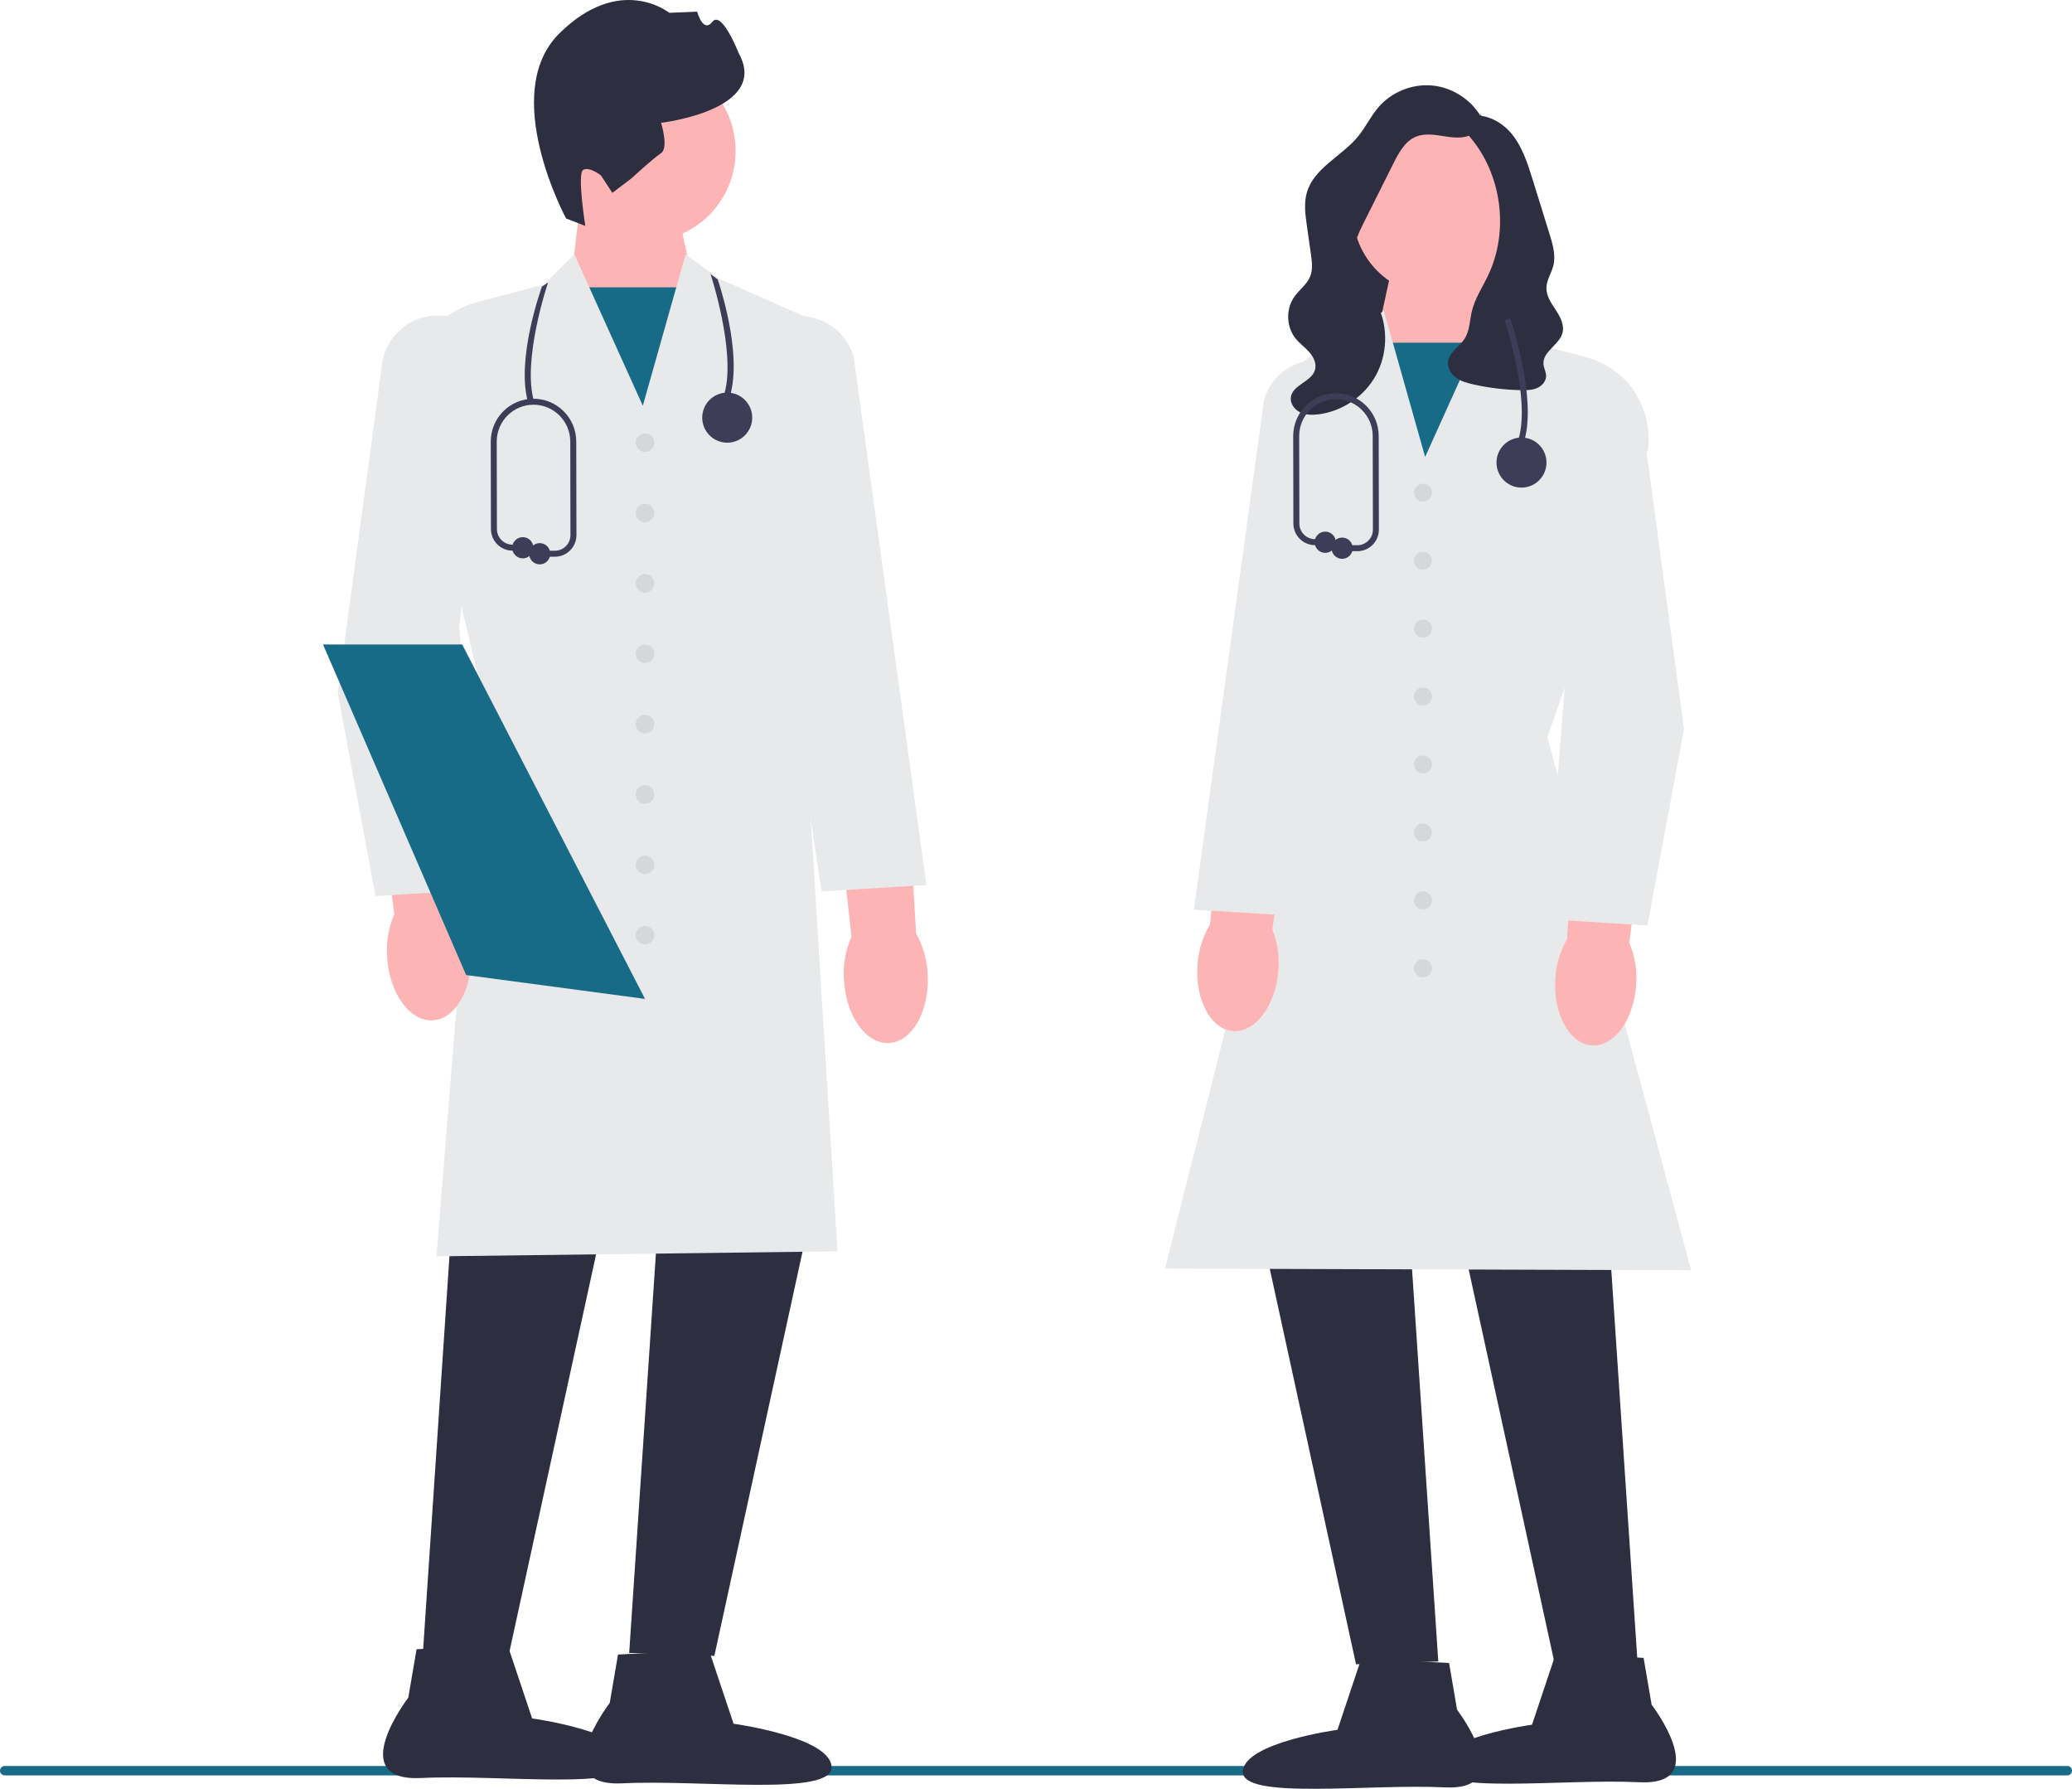 <svg width="431" height="372" viewBox="0 0 431 372" fill="none" xmlns="http://www.w3.org/2000/svg">
<g clip-path="url(#clip0_225_1224)">
<path d="M0 368.232C0 368.775 0.435 369.211 0.978 369.211H430.022C430.565 369.211 431 368.775 431 368.232C431 367.689 430.565 367.253 430.022 367.253H0.978C0.435 367.253 0 367.689 0 368.232Z" fill="#176B87"/>
<path d="M139.985 39.534L144.65 60.857L134.726 90.537L118.737 58.648L120.956 40.149L139.985 39.534Z" fill="#FDB4B4"/>
<path d="M145.517 59.753H117.911V93.16H145.517V59.753Z" fill="#176B87"/>
<path d="M134.165 50.275C144.577 50.275 153.018 41.821 153.018 31.393C153.018 20.965 144.577 12.511 134.165 12.511C123.753 12.511 115.312 20.965 115.312 31.393C115.312 41.821 123.753 50.275 134.165 50.275Z" fill="#FDB4B4"/>
<path d="M117.754 45.434C117.754 45.434 103.7 19.44 116.371 6.931C129.042 -5.578 139.214 2.665 139.214 2.665L145.022 2.429C145.022 2.429 146.233 7.008 148.187 4.529C150.14 2.051 153.67 11.076 153.67 11.076C160.221 22.893 137.51 25.54 137.51 25.54C137.51 25.54 139.15 30.772 137.483 31.868C135.816 32.964 131.363 37.085 131.363 37.085L127.376 40.101L125.007 36.486C125.007 36.486 122.533 34.529 121.283 35.351C120.032 36.173 121.752 46.986 121.752 46.986L117.754 45.434Z" fill="#2E2E41"/>
<path d="M95.136 236.666L87.928 344.352L105.648 344.953L129.075 237.568L95.136 236.666Z" fill="#2E2E41"/>
<path d="M138.085 236.064L130.877 343.75L148.597 344.352L172.024 236.967L138.085 236.064Z" fill="#2E2E41"/>
<path d="M90.796 261.269L100.229 143.985L85.763 82.912C84.516 73.833 90.227 65.243 99.042 62.901L113.198 59.139L119.463 52.864L133.714 84.383L142.614 52.888L149.556 57.944L170.143 67.041L170.133 67.254L166.831 141.029L174.202 260.225L173.875 260.229L90.796 261.269Z" fill="#E8E9EA"/>
<path d="M147.459 343.128L152.59 358.469C152.59 358.469 172.663 361.202 172.976 367.426C173.288 373.649 145.695 370.047 129.538 370.86C113.38 371.673 126.83 354.15 126.83 354.15L128.552 344.08L147.459 343.128Z" fill="#2E2E41"/>
<path d="M105.557 342.023L110.688 357.364C110.688 357.364 130.762 360.097 131.074 366.321C131.386 372.545 103.793 368.942 87.636 369.756C71.478 370.569 84.928 353.045 84.928 353.045L86.65 342.975L105.557 342.023Z" fill="#2E2E41"/>
<path d="M80.524 198.98C80.306 195.955 80.816 192.923 82.009 190.135L78.179 158.674L93.18 157.287L95.449 189.35C96.956 191.979 97.813 194.931 97.948 197.96C98.389 205.535 94.846 211.902 90.034 212.183C85.222 212.464 80.964 206.553 80.524 198.98Z" fill="#FDB4B4"/>
<path d="M175.535 203.598C175.35 200.571 175.892 197.544 177.116 194.77L173.629 163.269L188.644 162.046L190.564 194.132C192.042 196.777 192.867 199.738 192.969 202.768C193.328 210.348 189.716 216.675 184.901 216.904C180.086 217.133 175.892 211.175 175.535 203.598Z" fill="#FDB4B4"/>
<path d="M78.118 186.364L78.067 186.092L70.249 144.082L79.487 75.672C80.311 69.564 85.756 65.165 91.897 65.657C95.103 65.914 97.981 67.437 99.999 69.946C102.017 72.456 102.89 75.596 102.457 78.789L95.505 130.095L99.882 184.972L78.118 186.364Z" fill="#E8E9EA"/>
<path d="M170.902 185.377L155.184 80.298C154.367 77.217 154.845 73.993 156.538 71.252C158.23 68.512 160.897 66.644 164.047 65.991C170.075 64.743 176.027 68.433 177.6 74.391L192.7 184.058L170.902 185.377Z" fill="#E8E9EA"/>
<path d="M134.175 93.988C135.241 93.988 136.104 93.123 136.104 92.056C136.104 90.988 135.241 90.123 134.175 90.123C133.109 90.123 132.245 90.988 132.245 92.056C132.245 93.123 133.109 93.988 134.175 93.988Z" fill="#D6D7D8"/>
<path d="M134.175 108.621C135.241 108.621 136.104 107.756 136.104 106.688C136.104 105.621 135.241 104.756 134.175 104.756C133.109 104.756 132.245 105.621 132.245 106.688C132.245 107.756 133.109 108.621 134.175 108.621Z" fill="#D6D7D8"/>
<path d="M134.175 123.253C135.241 123.253 136.104 122.388 136.104 121.32C136.104 120.253 135.241 119.388 134.175 119.388C133.109 119.388 132.245 120.253 132.245 121.32C132.245 122.388 133.109 123.253 134.175 123.253Z" fill="#D6D7D8"/>
<path d="M134.175 137.886C135.241 137.886 136.104 137.02 136.104 135.953C136.104 134.886 135.241 134.021 134.175 134.021C133.109 134.021 132.245 134.886 132.245 135.953C132.245 137.02 133.109 137.886 134.175 137.886Z" fill="#D6D7D8"/>
<path d="M134.175 152.519C135.241 152.519 136.104 151.653 136.104 150.586C136.104 149.519 135.241 148.653 134.175 148.653C133.109 148.653 132.245 149.519 132.245 150.586C132.245 151.653 133.109 152.519 134.175 152.519Z" fill="#D6D7D8"/>
<path d="M134.175 167.151C135.241 167.151 136.104 166.286 136.104 165.219C136.104 164.151 135.241 163.286 134.175 163.286C133.109 163.286 132.245 164.151 132.245 165.219C132.245 166.286 133.109 167.151 134.175 167.151Z" fill="#D6D7D8"/>
<path d="M134.175 181.784C135.241 181.784 136.104 180.919 136.104 179.852C136.104 178.784 135.241 177.919 134.175 177.919C133.109 177.919 132.245 178.784 132.245 179.852C132.245 180.919 133.109 181.784 134.175 181.784Z" fill="#D6D7D8"/>
<path d="M134.175 196.417C135.241 196.417 136.104 195.552 136.104 194.484C136.104 193.417 135.241 192.552 134.175 192.552C133.109 192.552 132.245 193.417 132.245 194.484C132.245 195.552 133.109 196.417 134.175 196.417Z" fill="#D6D7D8"/>
<path d="M134.177 207.736L97.665 202.863L96.962 202.769L78.302 159.677L67.189 134.021H96.135L134.177 207.736Z" fill="#176B87"/>
<path d="M280.57 44.223L303.784 31.486V67.876H276.937L280.57 44.223Z" fill="#2E2E41"/>
<path d="M308.761 52.336L310.903 70.201L295.463 100.995L285.879 72.334L290.385 51.742L308.761 52.336Z" fill="#FDB4B4"/>
<path d="M311.702 71.267H285.042V103.527H311.702V71.267Z" fill="#176B87"/>
<path d="M333.695 242.109L340.656 346.1L323.544 346.681L300.921 242.981L333.695 242.109Z" fill="#2E2E41"/>
<path d="M292.22 241.528L299.181 345.519L282.069 346.1L259.446 242.4L292.22 241.528Z" fill="#2E2E41"/>
<path d="M351.774 264.165L351.366 264.163L242.354 263.807L242.452 263.42L270.478 152.209L263.458 96.085C262.128 85.45 267.812 75.398 277.603 71.072L281.138 69.51L287.853 64.619L296.443 95.02L310.199 64.596L316.259 70.664L329.925 74.296C338.444 76.559 343.963 84.859 342.762 93.603L342.748 93.664L321.877 153.307L351.774 264.165Z" fill="#E8E9EA"/>
<path d="M283.167 344.918L301.426 345.837L303.088 355.561C303.088 355.561 316.076 372.484 300.474 371.699C284.871 370.913 258.224 374.392 258.526 368.382C258.828 362.372 278.212 359.732 278.212 359.732L283.167 344.918Z" fill="#2E2E41"/>
<path d="M323.631 343.852L341.89 344.771L343.553 354.495C343.553 354.495 356.541 371.418 340.938 370.632C325.335 369.847 298.689 373.326 298.99 367.316C299.292 361.305 318.677 358.666 318.677 358.666L323.631 343.852Z" fill="#2E2E41"/>
<path d="M340.351 204.65C339.926 211.963 335.814 217.671 331.167 217.4C326.52 217.128 323.099 210.98 323.525 203.665C323.655 200.74 324.483 197.889 325.939 195.351L328.13 164.388L342.616 165.727L338.918 196.109C340.07 198.8 340.561 201.729 340.351 204.65Z" fill="#FDB4B4"/>
<path d="M265.909 201.869C265.329 209.172 261.097 214.791 256.457 214.42C251.817 214.05 248.527 207.83 249.108 200.525C249.3 197.604 250.188 194.772 251.698 192.265L254.546 161.355L269.001 163.003L264.658 193.299C265.752 196.015 266.182 198.954 265.909 201.869Z" fill="#FDB4B4"/>
<path d="M342.684 192.478L321.646 191.133L321.671 190.817L325.874 138.129L319.16 88.585C318.742 85.498 319.586 82.463 321.536 80.037C323.487 77.612 326.268 76.139 329.368 75.891C335.304 75.422 340.566 79.668 341.364 85.572L350.284 151.636L350.275 151.685L342.684 192.478Z" fill="#E8E9EA"/>
<path d="M269.412 190.459L248.34 189.183L248.387 188.85L262.917 83.304C264.445 77.507 270.201 73.942 276.024 75.148C279.07 75.779 281.647 77.585 283.283 80.234C284.919 82.882 285.381 85.999 284.585 89.009L269.412 190.459Z" fill="#E8E9EA"/>
<path d="M295.996 104.327C297.025 104.327 297.859 103.492 297.859 102.461C297.859 101.43 297.025 100.595 295.996 100.595C294.967 100.595 294.132 101.43 294.132 102.461C294.132 103.492 294.967 104.327 295.996 104.327Z" fill="#D6D7D8"/>
<path d="M295.996 118.457C297.025 118.457 297.859 117.622 297.859 116.591C297.859 115.56 297.025 114.725 295.996 114.725C294.967 114.725 294.132 115.56 294.132 116.591C294.132 117.622 294.967 118.457 295.996 118.457Z" fill="#D6D7D8"/>
<path d="M295.996 132.588C297.025 132.588 297.859 131.753 297.859 130.722C297.859 129.691 297.025 128.855 295.996 128.855C294.967 128.855 294.132 129.691 294.132 130.722C294.132 131.753 294.967 132.588 295.996 132.588Z" fill="#D6D7D8"/>
<path d="M295.996 146.719C297.025 146.719 297.859 145.883 297.859 144.853C297.859 143.822 297.025 142.986 295.996 142.986C294.967 142.986 294.132 143.822 294.132 144.853C294.132 145.883 294.967 146.719 295.996 146.719Z" fill="#D6D7D8"/>
<path d="M295.996 160.85C297.025 160.85 297.859 160.014 297.859 158.984C297.859 157.953 297.025 157.117 295.996 157.117C294.967 157.117 294.132 157.953 294.132 158.984C294.132 160.014 294.967 160.85 295.996 160.85Z" fill="#D6D7D8"/>
<path d="M295.996 174.981C297.025 174.981 297.859 174.145 297.859 173.114C297.859 172.084 297.025 171.248 295.996 171.248C294.967 171.248 294.132 172.084 294.132 173.114C294.132 174.145 294.967 174.981 295.996 174.981Z" fill="#D6D7D8"/>
<path d="M295.996 189.111C297.025 189.111 297.859 188.275 297.859 187.244C297.859 186.214 297.025 185.378 295.996 185.378C294.967 185.378 294.132 186.214 294.132 187.244C294.132 188.275 294.967 189.111 295.996 189.111Z" fill="#D6D7D8"/>
<path d="M295.996 203.241C297.025 203.241 297.859 202.406 297.859 201.375C297.859 200.344 297.025 199.509 295.996 199.509C294.967 199.509 294.132 200.344 294.132 201.375C294.132 202.406 294.967 203.241 295.996 203.241Z" fill="#D6D7D8"/>
<path d="M298.825 61.453C308.451 61.453 316.255 53.638 316.255 43.997C316.255 34.356 308.451 26.54 298.825 26.54C289.198 26.54 281.395 34.356 281.395 43.997C281.395 53.638 289.198 61.453 298.825 61.453Z" fill="#FDB4B4"/>
<path d="M307.959 23.618C308.794 25.319 307.469 27.444 305.716 28.16C303.963 28.875 301.983 28.585 300.114 28.287C298.244 27.99 296.261 27.707 294.513 28.435C292.252 29.377 290.977 31.74 289.878 33.932C287.828 38.025 285.777 42.118 283.726 46.211C282.724 48.211 281.7 50.3 281.68 52.538C281.645 56.644 284.898 59.926 286.648 63.64C288.779 68.162 288.603 73.704 286.19 78.082C283.777 82.459 279.188 85.561 274.232 86.164C272.928 86.323 271.548 86.305 270.375 85.712C269.203 85.119 268.308 83.823 268.525 82.525C268.95 79.988 272.822 79.395 273.533 76.922C273.904 75.631 273.247 74.253 272.36 73.245C271.474 72.236 270.353 71.45 269.508 70.407C267.559 68.002 267.429 64.29 269.205 61.755C270.249 60.265 271.864 59.158 272.539 57.467C273.114 56.027 272.905 54.407 272.687 52.871C272.407 50.897 272.127 48.923 271.847 46.949C271.521 44.646 271.199 42.261 271.845 40.026C273.324 34.906 279.097 32.501 282.482 28.388C284.056 26.476 285.114 24.178 286.728 22.301C289.436 19.151 293.701 17.413 297.835 17.775C301.97 18.136 305.87 20.587 307.993 24.158" fill="#2E2E41"/>
<path d="M305.207 23.94C304.356 24.245 304.04 25.356 304.285 26.228C304.53 27.1 305.172 27.793 305.759 28.481C312.404 36.269 313.948 48.05 309.536 57.292C308.363 59.75 306.8 62.063 306.167 64.714C305.706 66.642 305.731 68.757 304.663 70.426C303.575 72.126 301.421 73.264 301.207 75.272C301.071 76.56 301.855 77.811 302.905 78.566C303.956 79.321 305.24 79.667 306.502 79.948C309.784 80.681 313.139 81.081 316.5 81.14C317.596 81.159 318.726 81.135 319.732 80.698C320.737 80.261 321.595 79.312 321.606 78.215C321.615 77.352 321.119 76.556 321.055 75.696C320.865 73.118 324.329 71.747 325.004 69.252C325.447 67.611 324.573 65.923 323.642 64.503C322.711 63.082 321.648 61.59 321.671 59.891C321.693 58.264 322.713 56.831 323.109 55.254C323.657 53.071 322.984 50.788 322.316 48.64C321.748 46.813 321.181 44.986 320.613 43.159C320.009 41.217 319.406 39.275 318.803 37.333C317.749 33.943 316.643 30.455 314.363 27.735C312.084 25.016 308.306 23.234 304.938 24.344" fill="#2E2E41"/>
<path d="M317.084 91.585L315.89 91.237C318.379 82.69 313.012 66.74 312.958 66.58L314.136 66.178C314.363 66.847 319.683 82.664 317.084 91.585Z" fill="#3F3C57"/>
<path d="M316.487 101.402C319.358 101.402 321.685 99.071 321.685 96.196C321.685 93.321 319.358 90.99 316.487 90.99C313.616 90.99 311.289 93.321 311.289 96.196C311.289 99.071 313.616 101.402 316.487 101.402Z" fill="#3F3C57"/>
<path d="M282.333 114.628H279.18C278.836 114.628 278.558 114.349 278.558 114.005C278.558 113.661 278.836 113.382 279.18 113.382H282.333C283.201 113.382 284.018 113.043 284.631 112.427C285.244 111.811 285.582 110.993 285.58 110.123L285.541 90.676C285.541 86.452 282.111 83.016 277.894 83.016C273.677 83.016 270.245 86.452 270.245 90.675L270.284 108.878C270.287 110.653 271.733 112.109 273.506 112.123L275.67 112.139C276.013 112.142 276.29 112.423 276.287 112.767C276.285 113.11 276.006 113.386 275.665 113.386H275.66L273.496 113.369C271.044 113.35 269.044 111.336 269.039 108.88L269.001 90.676C269.001 85.765 272.99 81.769 277.894 81.769C282.797 81.769 286.786 85.765 286.786 90.675L286.824 110.121C286.827 111.324 286.361 112.456 285.512 113.307C284.663 114.159 283.534 114.628 282.333 114.628Z" fill="#3F3C57"/>
<path d="M275.665 114.97C276.883 114.97 277.871 113.981 277.871 112.761C277.871 111.542 276.883 110.553 275.665 110.553C274.447 110.553 273.46 111.542 273.46 112.761C273.46 113.981 274.447 114.97 275.665 114.97Z" fill="#3F3C57"/>
<path d="M279.18 116.213C280.398 116.213 281.385 115.224 281.385 114.005C281.385 112.785 280.398 111.796 279.18 111.796C277.962 111.796 276.975 112.785 276.975 114.005C276.975 115.224 277.962 116.213 279.18 116.213Z" fill="#3F3C57"/>
<path d="M151.866 82.244L150.672 81.895C153.161 73.348 147.854 57.151 147.8 56.991L149.294 58.119C149.521 58.788 154.465 73.323 151.866 82.244Z" fill="#3F3C57"/>
<path d="M109.872 83.762L111.067 83.414C108.578 74.867 113.945 58.917 113.999 58.757L112.721 59.614C112.493 60.283 107.274 74.841 109.872 83.762Z" fill="#3F3C57"/>
<path d="M151.269 92.061C154.14 92.061 156.467 89.731 156.467 86.855C156.467 83.98 154.14 81.649 151.269 81.649C148.398 81.649 146.071 83.98 146.071 86.855C146.071 89.731 148.398 92.061 151.269 92.061Z" fill="#3F3C57"/>
<path d="M115.414 115.777H112.262C111.918 115.777 111.639 115.498 111.639 115.154C111.639 114.81 111.918 114.531 112.262 114.531H115.414C116.283 114.531 117.099 114.192 117.713 113.576C118.326 112.961 118.663 112.142 118.661 111.273L118.623 91.826C118.623 87.601 115.192 84.165 110.975 84.165C106.758 84.165 103.327 87.601 103.327 91.825L103.365 110.027C103.369 111.803 104.814 113.258 106.588 113.272L108.751 113.289C109.095 113.291 109.371 113.572 109.369 113.917C109.366 114.259 109.088 114.535 108.746 114.535H108.742L106.578 114.519C104.125 114.5 102.126 112.486 102.121 110.029L102.083 91.826C102.083 86.914 106.072 82.919 110.975 82.919C115.878 82.919 119.867 86.914 119.867 91.825L119.906 111.27C119.908 112.473 119.442 113.605 118.593 114.456C117.745 115.308 116.615 115.777 115.414 115.777Z" fill="#3F3C57"/>
<path d="M108.747 116.121C109.965 116.121 110.952 115.132 110.952 113.912C110.952 112.692 109.965 111.703 108.747 111.703C107.529 111.703 106.542 112.692 106.542 113.912C106.542 115.132 107.529 116.121 108.747 116.121Z" fill="#3F3C57"/>
<path d="M112.262 117.363C113.48 117.363 114.467 116.374 114.467 115.154C114.467 113.934 113.48 112.945 112.262 112.945C111.044 112.945 110.056 113.934 110.056 115.154C110.056 116.374 111.044 117.363 112.262 117.363Z" fill="#3F3C57"/>
</g>
<defs>
<clipPath id="clip0_225_1224">
<rect width="431" height="372" fill="white"/>
</clipPath>
</defs>
</svg>
